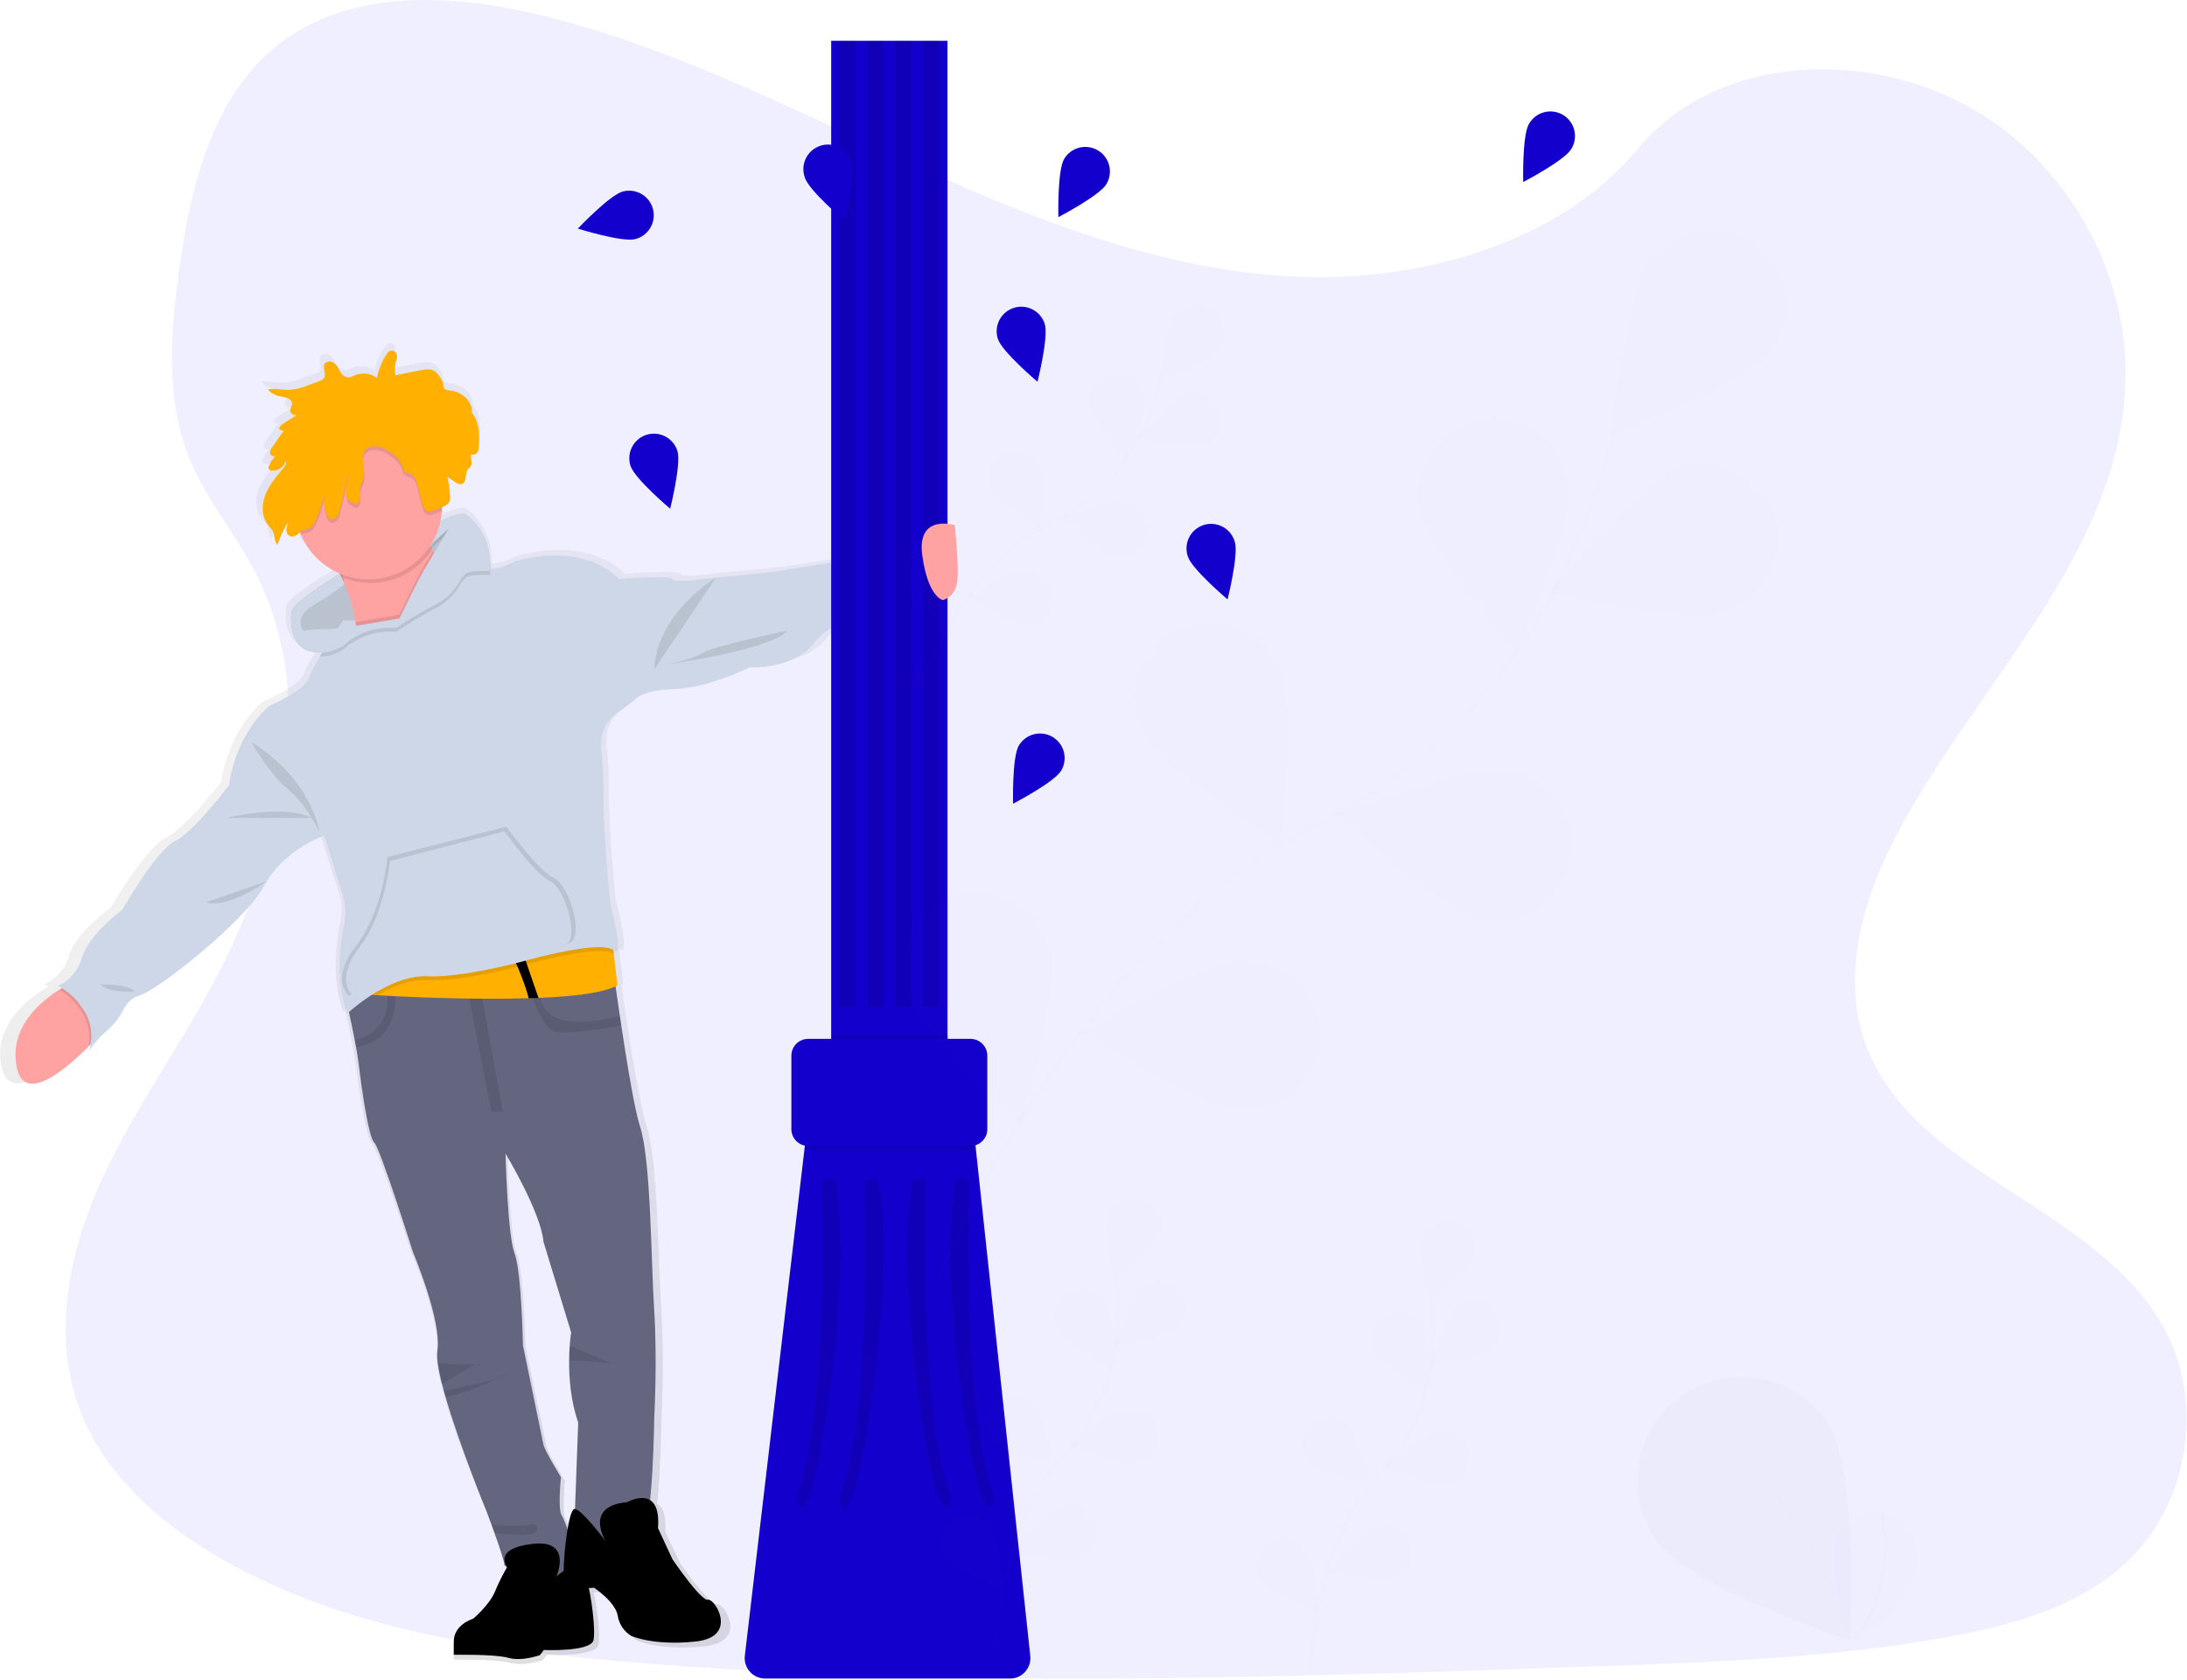 <svg width="1041" height="800" viewBox="0 0 1041 800" fill="none" xmlns="http://www.w3.org/2000/svg">
<g clip-path="url(#clip0)">
<path opacity="0.1" d="M617.83 131.77C553.11 129.11 491.47 104.4 432.61 77.36C373.75 50.32 315.41 20.36 252.27 6.03C211.64 -3.18 165.18 -4.48 132.41 21.28C100.91 46.08 90.73 88.88 85.26 128.6C81.14 158.48 78.72 189.93 90 217.9C97.83 237.32 111.74 253.65 121.36 272.25C154.83 336.98 131.17 416.79 94.91 480C77.91 509.64 58.16 537.93 45.03 569.49C31.9 601.05 25.83 637.21 37.32 669.4C48.7 701.31 75.83 725.28 105.22 742.14C164.91 776.38 235.22 786.14 303.83 791.73C455.65 804.01 608.29 798.73 760.52 793.37C816.85 791.37 873.44 789.37 928.86 779.09C959.64 773.37 991.41 764.29 1013.75 742.36C1042.12 714.53 1049.15 667.36 1030.14 632.5C998.26 573.96 910.14 559.42 887.83 496.59C875.57 462.01 888.16 423.49 905.99 391.42C944.22 322.62 1008.32 262.26 1011.69 183.62C1014.01 129.62 983.2 75.52 935.56 49.97C885.63 23.18 816.38 26.55 779.56 70.89C741.64 116.55 674.98 134.12 617.83 131.77Z" fill="#6C63FF"/>
<path d="M425.89 261.54L372.61 269.89L345.31 272.49L338.03 273.19C338.03 273.19 325.03 275.25 323.76 273.19C322.49 271.13 297.44 273.19 297.44 273.19C297.44 273.19 282.22 255.05 246.06 264.63C242.409 266.792 238.295 268.054 234.06 268.31C234.055 268.237 234.055 268.163 234.06 268.09C234.19 263.92 233.67 249.54 220.98 241.67C217.371 242.043 213.869 243.117 210.67 244.83L210.38 244.99L209.52 245.49L209.41 245.61C209.784 243.964 210.038 242.293 210.17 240.61C210.17 239.98 210.17 239.35 210.24 238.72C211.696 238.316 212.969 237.427 213.85 236.2C214.212 235.472 214.367 234.66 214.3 233.85C214.3 233.56 214.3 233.26 214.3 232.97C214.295 232.907 214.295 232.843 214.3 232.78C214.3 232.78 214.3 232.78 214.3 232.84C214.09 229.878 213.656 226.936 213 224.04L216.92 226.64C217.86 227.26 219.04 227.92 220.16 227.57C220.52 227.442 220.845 227.231 221.108 226.955C221.372 226.679 221.568 226.345 221.68 225.98C222.38 224.08 221.87 221.81 223.35 220.24C223.7 219.87 224.14 219.57 224.44 219.18C224.848 218.646 225.044 217.98 224.99 217.31C224.994 216.922 224.964 216.533 224.9 216.15V216.23C224.641 215.251 224.6 214.227 224.78 213.23C225.303 213.434 225.877 213.463 226.418 213.314C226.959 213.164 227.436 212.844 227.78 212.4C228.318 211.557 228.583 210.569 228.54 209.57C228.63 207.88 228.7 206.15 228.66 204.43C228.665 204.397 228.665 204.363 228.66 204.33V204.33C228.56 200.26 227.79 196.25 224.99 193C225.72 188.34 220.65 183.26 214.99 182.62C213.6 182.47 211.89 182.39 211.27 181.34C211.06 180.841 210.968 180.3 211 179.76C210.86 177.99 209.64 176.42 208.47 174.93C207.994 174.279 207.421 173.706 206.77 173.23C204.91 172.03 202.27 172.35 199.97 172.76C195.757 173.5 191.57 174.327 187.41 175.24C186.911 173.227 186.942 171.118 187.5 169.12C187.887 168.12 188.123 167.069 188.2 166C188.219 165.663 188.182 165.325 188.09 165V165.13C188.032 164.963 187.965 164.8 187.89 164.64C187.691 164.274 187.403 163.964 187.054 163.737C186.705 163.51 186.305 163.374 185.89 163.34C185.347 163.322 184.811 163.462 184.346 163.742C183.881 164.023 183.507 164.432 183.27 164.92C180.89 168.385 179.24 172.298 178.42 176.42C176.833 175.313 174.995 174.62 173.072 174.403C171.15 174.187 169.203 174.454 167.41 175.18C166.507 175.667 165.531 176.004 164.52 176.18C163.679 176.182 162.851 175.965 162.12 175.549C161.389 175.134 160.778 174.534 160.35 173.81C159.2 172.1 158.69 170.06 156.47 168.93C155.975 168.676 155.426 168.544 154.87 168.544C154.314 168.544 153.765 168.676 153.27 168.93C153.011 169.066 152.781 169.253 152.596 169.48C152.41 169.707 152.272 169.969 152.19 170.25C152.195 170.2 152.195 170.15 152.19 170.1C152.175 170.246 152.175 170.394 152.19 170.54C152.19 170.6 152.19 170.66 152.19 170.72C152.19 170.78 152.19 170.87 152.19 170.94C152.11 172.87 153.46 175.37 151.93 176.89C151.316 177.403 150.6 177.781 149.83 178L144.39 179.95C141.485 181.156 138.413 181.912 135.28 182.19C132.43 182.29 129.55 181.66 126.74 181.73C126.608 181.663 126.481 181.586 126.36 181.5C125.733 181.533 125.108 181.607 124.49 181.72C124.551 181.798 124.618 181.872 124.69 181.94H124.49C125.922 183.532 127.812 184.643 129.9 185.12C131.19 185.44 132.55 185.54 133.8 185.94C135.05 186.34 136.24 187.14 136.46 188.24C136.483 189.161 136.262 190.072 135.82 190.88L135.77 190.8C135.639 191.155 135.575 191.532 135.58 191.91C135.556 192.089 135.556 192.271 135.58 192.45C135.799 193.079 136.239 193.608 136.819 193.937C137.398 194.266 138.077 194.374 138.73 194.24L132.3 198.29C131.821 198.577 131.372 198.912 130.96 199.29L130.78 199.24C130.597 199.419 130.453 199.634 130.357 199.872C130.26 200.109 130.214 200.364 130.22 200.62C130.199 200.816 130.223 201.014 130.29 201.2L132.36 201.79L126.71 209.61C126.366 210.064 126.064 210.55 125.81 211.06L125.75 210.96C125.622 211.278 125.554 211.617 125.55 211.96C125.53 212.129 125.53 212.301 125.55 212.47C125.598 212.751 125.706 213.019 125.866 213.255C126.026 213.491 126.235 213.69 126.479 213.839C126.722 213.987 126.994 214.082 127.277 214.117C127.561 214.152 127.848 214.125 128.12 214.04C126.882 215.282 125.885 216.744 125.18 218.35L125.09 218.29L125 218.5C124.859 218.814 124.787 219.156 124.79 219.5C124.748 219.763 124.801 220.033 124.94 220.26C125.194 220.527 125.508 220.729 125.856 220.849C126.204 220.969 126.576 221.003 126.94 220.95C129.94 220.95 132.73 218.9 133.2 216.45C134.12 217.45 133.13 218.64 132.26 219.67C128.72 223.81 125.12 228.02 123.26 232.85C122.606 234.507 122.208 236.254 122.08 238.03C122.08 238.03 122.08 237.95 122.08 237.91C122.08 238.04 122.08 238.17 122.08 238.3C121.829 241.616 122.876 244.901 125 247.46C125.786 248.257 126.49 249.131 127.1 250.07C128.22 252.15 127.58 254.82 129.32 256.58C130.724 252.838 132.423 249.213 134.4 245.74C134.369 246.68 134.228 247.613 133.98 248.52V248.44C133.98 248.68 133.9 248.91 133.88 249.14C133.87 249.31 133.87 249.48 133.88 249.65C133.834 250.253 133.98 250.855 134.298 251.369C134.616 251.883 135.09 252.283 135.65 252.51C137.42 253.14 139.25 251.86 140.45 250.58C140.62 251.02 140.79 251.45 140.98 251.88C144.702 260.16 151.429 266.718 159.8 270.23L159.96 270.56C153.21 274.56 137.52 284.29 136.5 288.02C135.19 292.78 135.66 305.3 145.06 307.84C147.094 308.395 149.205 308.617 151.31 308.5C150.91 309.13 150.52 309.77 150.14 310.39C147.54 314.61 145.36 318.52 144.7 320.62C142.8 326.75 125.04 334.17 125.04 334.17C125.04 334.17 108.86 347.17 105.38 372.17C105.38 372.17 88.25 394.43 78.74 399.07C69.23 403.71 52.74 432.15 52.74 432.15C52.74 432.15 36.41 443.61 32.94 454.78C29.47 465.95 20.94 468.7 20.94 468.7C20.94 468.7 21.72 469.08 22.94 469.84C22.55 470.05 22.14 470.29 21.68 470.57C13.92 475.19 -3.21 487.84 0.58 507.57C4.26 526.57 25.74 508.08 36.18 497.74L37.12 496.8C36.96 497.865 36.74 498.92 36.46 499.96C38.718 496.436 41.52 493.29 44.76 490.64C48.247 487.823 51.111 484.312 53.17 480.33C54.75 477.33 57.28 474.33 61.17 473.33C69.73 471.17 113.17 437.78 122.7 420.46C132.23 403.14 152.19 396.46 152.19 396.46L161.35 425.11C162.747 429.491 162.992 434.157 162.06 438.66C160.06 448.42 157.55 467.28 163.61 481.95C163.61 481.95 163.89 481.69 164.4 481.26C165.23 484.98 166.29 489.87 167.25 494.68C167.48 495.86 167.7 497.04 167.91 498.2C168.52 501.47 169.03 504.54 169.32 506.99C170.59 517.51 174.08 541.63 176.93 544.1C179.78 546.57 195.93 596.66 195.93 596.66C195.93 596.66 210.2 629.44 207.99 643.97C207.789 645.75 207.819 647.548 208.08 649.32C208.572 652.934 209.3 656.511 210.26 660.03C210.54 661.09 210.82 662.17 211.14 663.27C211.4 664.22 211.68 665.19 211.96 666.16C218.87 689.61 232.09 720.96 232.09 720.96C232.09 720.96 233.19 723.81 234.62 727.62C235.09 728.9 235.62 730.29 236.13 731.72C238.48 738.12 240.96 745.3 240.96 746.93C240.96 747.3 241.46 747.71 242.33 748.13C240.065 751.895 238.061 755.811 236.33 759.85C233.55 766.41 225.55 772.91 225.55 772.91C225.55 772.91 216.03 775.61 216.03 783.91V790.25C216.03 790.25 236.25 789.86 242.91 791.72C249.57 793.58 258.45 790.4 258.45 790.4L260.35 787.94C260.35 787.94 283.42 788.94 284.85 783.21C285.27 781.53 285.25 777.95 284.91 773.68C284.474 768.473 283.706 763.299 282.61 758.19C284.13 758.13 285.17 758.03 285.17 758.03C285.17 758.03 295.72 764.83 296.82 771.56C297.157 773.538 297.92 775.419 299.057 777.074C300.193 778.728 301.675 780.115 303.4 781.14C303.4 781.14 314.35 786.14 335.35 783.85C346.35 782.68 348.42 777.08 347.41 772.1C346.49 767.54 342.97 763.5 341.3 763.83C337.82 764.53 323.78 744.35 323.78 744.35L316.65 729.35C317.29 721.35 315.41 717.56 312.77 715.95C314.58 699.08 314.82 676.47 314.82 676.47C314.82 676.47 316.41 649.26 314.82 624.83C313.23 600.4 313.23 552.48 307.82 536.4C305.32 528.92 301.7 507.97 298.56 487.71C298.32 486.19 298.08 484.71 297.86 483.18C297.1 478.25 296.39 473.43 295.73 468.91C296.04 468.76 296.36 468.61 296.64 468.45L294.94 453.61L294.7 451.56C294.76 451.62 294.84 451.66 294.9 451.71C300.61 456.96 293 427.9 293 427.9C293 427.9 289.57 394.48 289.8 375.26C289.822 368.422 289.458 361.587 288.71 354.79C288.13 349.07 289.48 341.64 298.12 336.41C300.39 334.977 302.519 333.333 304.48 331.5C306.89 329.31 312.15 326.5 323.48 326.17C342.48 325.56 361.48 315.66 361.48 315.66C361.48 315.66 383.37 316.9 393.48 303.91C403.59 290.92 429 287.84 429 287.84L425.89 261.54ZM34.09 480.93L31.28 476.99C32.324 478.224 33.264 479.541 34.09 480.93V480.93ZM273.26 641.78C273.1 643.78 272.98 646.13 272.96 648.78C272.88 657.06 273.7 668.1 277.43 678.65L275.84 720.2H275.71C274.37 720.06 273.12 724.3 272.15 729.89C271.357 727.583 270.373 725.345 269.21 723.2C267.31 720.42 268.9 704.97 268.9 704.97C268.9 704.97 260.96 692.29 260.34 689.5C259.72 686.71 250.18 641.57 250.18 641.57C250.18 641.57 249.55 606.33 246.06 597.37C242.57 588.41 241.62 549.44 241.62 549.44C241.62 549.44 259.06 577.57 260.34 591.8L273.97 635.4C273.97 635.4 273.55 637.78 273.26 641.78Z" fill="url(#paint0_linear)"/>
<path d="M311.41 675.18C311.41 675.18 310.89 724.65 305.68 731.38C300.47 738.11 273.22 731.69 273.22 731.69L275.22 677.32C271.61 666.88 270.81 655.94 270.9 647.74C270.9 645.12 271.03 642.74 271.18 640.81C271.47 636.81 271.87 634.45 271.87 634.45L258.7 591.27C257.47 577.17 240.63 549.27 240.63 549.27C240.63 549.27 241.55 587.86 244.92 596.74C248.29 605.62 248.92 640.53 248.92 640.53C248.92 640.53 258.11 685.25 258.72 688.01C259.33 690.77 266.99 703.32 266.99 703.32C266.99 703.32 265.46 718.63 267.3 721.39C269.14 724.15 276.79 745.59 274.95 749.57C273.11 753.55 240.04 748.03 240.04 744.97C240.04 743.36 237.64 736.24 235.37 729.9L233.91 725.84C232.53 722.07 231.46 719.25 231.46 719.25C231.46 719.25 218.7 688.19 212.03 664.96C211.75 663.96 211.49 663.04 211.23 662.11C210.93 661.01 210.65 659.94 210.39 658.89C209.465 655.404 208.76 651.864 208.28 648.29C208.029 646.534 207.999 644.753 208.19 642.99C210.33 628.59 196.55 596.13 196.55 596.13C196.55 596.13 180.93 546.51 178.17 544.06C175.41 541.61 172.04 517.73 170.82 507.31C170.54 504.87 170.05 501.83 169.46 498.6C169.26 497.45 169.04 496.28 168.82 495.1C166.95 485.45 164.65 475.46 164.65 475.46L199 452.79L289.35 442.99C289.35 442.99 291.87 462.35 295.04 483.69C295.26 485.17 295.49 486.69 295.72 488.18C298.72 508.24 302.25 529 304.66 536.4C309.86 552.33 309.86 599.8 311.4 623.99C312.94 648.18 311.41 675.18 311.41 675.18Z" fill="#63667E"/>
<path opacity="0.1" d="M222.54 471.28L233.91 529.33H239.31L228.51 469.26L222.54 471.28Z" fill="black"/>
<path opacity="0.1" d="M169.5 498.61C169.3 497.46 169.08 496.29 168.86 495.11C174.15 494.03 186.12 489.62 184.26 471.94H187.93C187.93 471.94 191.41 495.23 169.5 498.61Z" fill="black"/>
<path opacity="0.1" d="M295.76 488.22C288.9 489.48 267.46 493.17 262.97 490.73C257.62 487.82 252.33 472.05 252.33 472.05L257.23 471.28C257.23 471.28 252.91 494.41 295.08 483.73C295.3 485.21 295.53 486.71 295.76 488.22Z" fill="black"/>
<path d="M293.91 469.14C287.73 472.73 273.22 474.46 256.33 475.14C254.79 475.2 253.24 475.26 251.66 475.3C224.28 476.16 192.31 474.61 179.57 473.88C175.98 473.68 173.92 473.54 173.92 473.54L185.1 465.81L203.48 459.07L242.14 451.49L291.68 450.11L292.18 454.36L293.91 469.14Z" fill="#FFB000"/>
<path d="M256.33 475.18C254.79 475.24 253.24 475.3 251.66 475.34C249.72 467.12 243.6 453.98 243.6 453.98L248.8 453.29L256.33 475.18Z" fill="black"/>
<path d="M47.74 492.23C47.74 492.23 45.58 494.73 42.26 498.11C32.18 508.36 11.43 526.67 7.89 507.85C4.22 488.34 20.77 475.85 28.26 471.23C30.38 469.92 31.77 469.23 31.77 469.23L47.74 492.23Z" fill="#FFA2A2"/>
<path d="M233.34 271.83C233.34 271.83 221.63 264.48 219.45 265.17C217.27 265.86 219.45 275.72 219.45 275.72C216.626 281.108 212.16 285.458 206.7 288.14C200.441 291.413 194.38 295.052 188.55 299.04C184.037 298.6 179.481 299.108 175.176 300.532C170.871 301.956 166.911 304.265 163.55 307.31C161.201 308.89 158.542 309.953 155.751 310.428C152.96 310.904 150.1 310.782 147.36 310.07C138.28 307.55 137.83 295.15 139.09 290.44C140.09 286.74 155.23 277.14 161.75 273.14C163.55 272.04 164.69 271.37 164.69 271.37C164.69 271.37 194.11 270.37 200.75 257.82C202.793 253.941 205.839 250.681 209.57 248.38V248.38L209.74 248.29L210.58 247.79L210.85 247.64C213.941 245.937 217.341 244.869 220.85 244.5C235.22 253.68 233.34 271.83 233.34 271.83Z" fill="#CED7E7"/>
<path opacity="0.1" d="M233.34 271.83C233.34 271.83 221.63 264.48 219.45 265.17C217.27 265.86 219.45 275.72 219.45 275.72C216.626 281.108 212.16 285.458 206.7 288.14C200.441 291.413 194.38 295.052 188.55 299.04C184.037 298.6 179.481 299.108 175.176 300.532C170.871 301.956 166.911 304.265 163.55 307.31C161.201 308.89 158.542 309.953 155.751 310.428C152.96 310.904 150.1 310.782 147.36 310.07C138.28 307.55 137.83 295.15 139.09 290.44C140.09 286.74 155.23 277.14 161.75 273.14C163.55 272.04 164.69 271.37 164.69 271.37C164.69 271.37 194.11 270.37 200.75 257.82C202.793 253.941 205.839 250.681 209.57 248.38V248.38L209.74 248.29L210.58 247.79L210.85 247.64C213.941 245.937 217.341 244.869 220.85 244.5C235.22 253.68 233.34 271.83 233.34 271.83Z" fill="black"/>
<path opacity="0.1" d="M292.18 454.4C286.67 449.19 252.37 458.68 252.37 458.68C252.37 458.68 228.75 465.46 210.73 466.56C208.277 466.723 205.817 466.753 203.36 466.65C195.79 466.26 187.9 469.32 181.28 472.99L179.61 473.99C176.02 473.79 173.96 473.65 173.96 473.65L185.14 465.92L203.52 459.18L242.18 451.6L291.72 450.22L292.18 454.4Z" fill="black"/>
<path opacity="0.1" d="M42.26 498.11C44.55 482.85 32.71 473.98 28.26 471.23C30.38 469.92 31.77 469.23 31.77 469.23L47.77 492.23C47.77 492.23 45.58 494.73 42.26 498.11Z" fill="black"/>
<path d="M421.7 290.21C421.7 290.21 397.19 293.21 387.4 306.13C377.61 319.05 356.46 317.77 356.46 317.77C356.46 317.77 338.08 327.57 319.71 328.18C308.8 328.54 303.71 331.28 301.39 333.45C299.503 335.265 297.447 336.896 295.25 338.32C286.91 343.5 285.6 350.85 286.17 356.52C286.885 363.256 287.235 370.026 287.22 376.8C287 395.8 290.31 428.94 290.31 428.94C290.31 428.94 297.66 457.73 292.14 452.53C286.62 447.33 252.33 456.81 252.33 456.81C252.33 456.81 228.71 463.59 210.69 464.7C208.237 464.86 205.776 464.887 203.32 464.78C195.75 464.39 187.86 467.45 181.24 471.13C175.544 474.343 170.215 478.169 165.35 482.54C159.49 468.01 161.93 449.32 163.85 439.66C164.747 435.2 164.513 430.586 163.17 426.24L154.32 397.86C154.32 397.86 135.03 404.44 125.84 421.59C116.65 438.74 74.69 471.82 66.41 473.97C62.62 474.97 60.18 477.92 58.65 480.86C56.683 484.791 53.921 488.271 50.54 491.08C47.406 493.718 44.706 496.833 42.54 500.31C48.06 479.48 27.54 469.37 27.54 469.37C27.54 469.37 35.8 466.61 39.17 455.61C42.54 444.61 58.17 433.26 58.17 433.26C58.17 433.26 74.1 405.08 83.29 400.48C92.48 395.88 109.02 373.84 109.02 373.84C112.38 349.03 128.02 336.17 128.02 336.17C128.02 336.17 145.18 328.82 147.02 322.75C147.66 320.67 149.76 316.8 152.27 312.62C154.61 308.68 157.27 304.49 159.42 301.22C161.57 297.95 163.26 295.43 163.26 295.43L190.76 295.17L195.76 295.12L210.41 267.54C210.41 267.54 215.62 262.34 224.65 268.46C227.246 270.194 230.333 271.042 233.45 270.88C237.543 270.615 241.512 269.367 245.02 267.24C279.94 257.74 294.64 275.72 294.64 275.72C294.64 275.72 318.83 273.67 320.05 275.72C321.27 277.77 333.83 275.72 333.83 275.72L367.22 272.44L418.68 264.18L421.7 290.21Z" fill="#CED7E7"/>
<path d="M220.78 281.02L205.16 306.74C205.16 306.74 162.59 337.68 168.72 313.48C169.713 309.41 170.068 305.209 169.77 301.03C169.68 299.4 169.49 297.77 169.25 296.16C168.14 289.487 166.177 282.983 163.41 276.81C163.1 276.07 162.78 275.36 162.41 274.66C161.93 273.66 161.46 272.66 160.99 271.72C159.019 267.728 156.777 263.876 154.28 260.19C154.28 260.19 200.53 222.52 202.06 246.1C202.395 251.427 203.612 256.661 205.66 261.59L206.02 262.42C208.594 268.233 212.295 273.477 216.91 277.85C218.117 279.004 219.411 280.064 220.78 281.02V281.02Z" fill="#FFA2A2"/>
<path d="M158.92 304.91L166.12 326.34L195.41 331.09L212.21 312.61C212.21 312.61 221.86 298.83 222.47 298.52C223.08 298.21 224.61 285.05 224.61 285.05L226.41 277.61L215.08 273.8L199.15 291.1L192.64 295.1L185.41 296.86L161.41 303.86L158.92 304.91Z" fill="#CED7E7"/>
<path opacity="0.1" d="M233.34 273.67C233.34 273.67 225.34 273.59 223.21 274.28C221.08 274.97 219.45 277.55 219.45 277.55C216.628 282.942 212.162 287.296 206.7 289.98C200.44 293.253 194.38 296.892 188.55 300.88C184.036 300.437 179.48 300.944 175.175 302.369C170.869 303.793 166.909 306.103 163.55 309.15C160.199 311.399 156.256 312.603 152.22 312.61C154.56 308.67 157.22 304.48 159.37 301.21C169.25 300.13 190.16 296.3 190.16 296.3L190.71 295.16C192.65 291.16 199.22 277.65 201.64 273.57C204.46 268.81 213.3 253.94 213.58 253.47L204.9 261.41L209.54 250.23L209.71 250.14L210.55 249.64L210.82 249.49C213.91 247.787 217.311 246.719 220.82 246.35C231.77 253.35 233.33 265.45 233.45 270.9C233.466 271.825 233.429 272.749 233.34 273.67Z" fill="black"/>
<path opacity="0.1" d="M161.72 271.31L163.99 276.31C163.99 276.31 163.8 276.47 163.4 276.77C163.09 276.03 162.77 275.32 162.4 274.62C161.92 273.62 161.45 272.62 160.98 271.68C161.22 271.54 161.44 271.39 161.66 271.27L161.72 271.31Z" fill="black"/>
<path opacity="0.1" d="M216.95 277.85C214.195 281.385 210.695 284.27 206.7 286.3C200.439 289.574 194.378 293.217 188.55 297.21C182.048 296.567 175.504 297.898 169.77 301.03C169.68 299.4 169.49 297.77 169.25 296.16C179.09 294.64 190.16 292.61 190.16 292.61C190.16 292.61 198.78 274.7 201.64 269.88C202.64 268.26 204.28 265.43 206.06 262.42C208.634 268.233 212.335 273.477 216.95 277.85Z" fill="black"/>
<path d="M233.34 271.83C233.34 271.83 225.34 271.75 223.2 272.44C221.06 273.13 219.45 275.72 219.45 275.72C216.626 281.108 212.16 285.458 206.7 288.14C200.441 291.413 194.38 295.052 188.55 299.04C184.037 298.6 179.481 299.108 175.176 300.532C170.871 301.956 166.911 304.265 163.55 307.31C161.201 308.89 158.542 309.953 155.751 310.428C152.96 310.904 150.1 310.782 147.36 310.07C138.28 307.55 137.83 295.15 139.09 290.44C140.09 286.74 155.23 277.14 161.75 273.14L164.02 278.19C159.291 281.815 154.338 285.138 149.19 288.14C139.42 293.99 144.36 300.31 144.36 300.31C147.875 299.701 151.445 299.466 155.01 299.61C160.07 299.95 190.16 294.44 190.16 294.44C190.16 294.44 198.78 276.52 201.64 271.71C204.5 266.9 213.3 252.08 213.58 251.61L204.9 259.61L209.54 248.43L209.71 248.34L210.55 247.84L210.82 247.69C213.911 245.987 217.311 244.919 220.82 244.55C235.22 253.68 233.34 271.83 233.34 271.83Z" fill="#CED7E7"/>
<path opacity="0.1" d="M205.7 261.61C201.201 268.562 194.379 273.691 186.45 276.081C178.522 278.471 170.002 277.968 162.41 274.66C160.1 269.623 157.38 264.783 154.28 260.19C154.28 260.19 200.53 222.52 202.06 246.1C202.406 251.436 203.636 256.677 205.7 261.61Z" fill="black"/>
<path d="M210.41 240.8C210.41 241.673 210.38 242.533 210.32 243.38C209.662 252.527 205.441 261.051 198.564 267.118C191.686 273.184 182.703 276.31 173.545 275.821C164.387 275.332 155.787 271.269 149.595 264.504C143.402 257.74 140.112 248.816 140.431 239.65C140.751 230.485 144.655 221.812 151.304 215.495C157.953 209.179 166.815 205.725 175.985 205.875C185.154 206.026 193.899 209.77 200.336 216.301C206.774 222.832 210.391 231.629 210.41 240.8V240.8Z" fill="#FFA2A2"/>
<path opacity="0.1" d="M119.72 353.3C119.72 353.3 127.41 367.69 136.87 375.61C146.33 383.53 151.87 395.83 151.87 395.83C151.87 395.83 149.12 371.98 119.72 353.3Z" fill="black"/>
<path opacity="0.1" d="M107.77 389.44C107.77 389.44 134.77 382.7 148.36 389.44H107.77Z" fill="black"/>
<path opacity="0.1" d="M97.97 429.61L127.02 419.61C127.02 419.61 108.41 432.93 97.97 429.61Z" fill="black"/>
<path opacity="0.1" d="M47.74 468.76C47.74 468.76 60.3 468.15 64.28 472.13C64.28 472.13 52.03 473.05 47.74 468.76Z" fill="black"/>
<path opacity="0.1" d="M340.82 275.02C340.82 275.02 312.66 291.74 311.41 318.69L340.82 275.02Z" fill="black"/>
<path opacity="0.1" d="M374.84 300.31C374.84 300.31 339.92 307.36 334.1 311.03C328.28 314.7 315.73 316.54 315.73 316.54C315.73 316.54 366.26 309.81 374.84 300.31Z" fill="black"/>
<path opacity="0.1" d="M272.41 448.12C269.87 450.76 238.52 458.2 210.5 464.42C207.957 464.588 205.406 464.618 202.86 464.51C195.01 464.11 186.86 467.26 179.96 471.04C171.5 472.84 166.03 473.97 166.03 473.97C166.03 473.97 156.82 466.71 169.52 450.32C182.22 433.93 184.45 408.07 184.45 408.07L240.99 393.61C240.99 393.61 256.24 414.61 263.54 417.98C270.84 421.35 277.11 443.26 272.41 448.12Z" fill="black"/>
<path d="M270.41 448.85C267.95 451.43 237.72 458.65 210.7 464.7C208.247 464.86 205.786 464.887 203.33 464.78C195.76 464.39 187.87 467.45 181.25 471.13C173.09 472.87 167.81 473.97 167.81 473.97C167.81 473.97 158.93 466.92 171.18 450.97C183.43 435.02 185.57 409.92 185.57 409.92L240.09 395.84C240.09 395.84 254.79 416.24 261.83 419.52C268.87 422.8 274.91 444.14 270.41 448.85Z" fill="#CED7E7"/>
<path opacity="0.1" d="M226.15 649.61L210.41 658.93C209.485 655.444 208.78 651.904 208.3 648.33C210.59 650.24 226.15 649.61 226.15 649.61Z" fill="black"/>
<path opacity="0.1" d="M211.27 662.15C216.83 661.09 230.03 658.45 237.27 655.97C230.71 659.17 218.84 664.52 212.1 664.97C211.79 664.04 211.53 663.08 211.27 662.15Z" fill="black"/>
<path opacity="0.1" d="M241.91 653.61C241.33 654.32 239.63 655.12 237.28 655.93C240.09 654.61 241.91 653.61 241.91 653.61Z" fill="black"/>
<path opacity="0.1" d="M251.41 730.61C246.95 730.98 239.7 730.38 235.41 729.94L233.95 725.88C238.54 726.37 247.65 727.14 251.41 726.02C256.54 724.5 258.08 730.08 251.41 730.61Z" fill="black"/>
<path opacity="0.1" d="M291.26 649.22C290.52 649.12 278.62 647.78 270.96 647.74C270.96 645.12 271.09 642.74 271.24 640.81C276.52 643.04 290.47 648.95 291.26 649.22Z" fill="black"/>
<path d="M282.5 780.92C281.12 786.61 258.84 785.61 258.84 785.61L257 788.05C257 788.05 248.43 791.19 242 789.35C235.57 787.51 216 787.9 216 787.9V781.61C216 773.42 225.19 770.74 225.19 770.74C225.19 770.74 232.92 764.31 235.6 757.8C237.271 753.77 239.212 749.858 241.41 746.09C241.41 746.09 234.22 737.36 253.51 735.09C272.51 732.89 265.06 750.14 264.85 750.62C265.16 750.34 272.29 743.93 276.25 745.95C279.11 747.42 281.7 761.34 282.51 771.42C282.88 775.7 282.9 779.25 282.5 780.92Z" fill="black"/>
<path opacity="0.1" d="M282.5 780.92C281.12 786.61 258.84 785.61 258.84 785.61L257 788.05C257 788.05 248.43 791.19 242 789.35C235.57 787.51 216 787.9 216 787.9V781.9C227.78 782.48 251.36 783.26 256.66 780.53C256.66 780.53 263.01 778.92 264.47 777.85C265.7 776.94 278.64 772.71 282.47 771.46C282.88 775.7 282.9 779.25 282.5 780.92Z" fill="black"/>
<path d="M331.27 781.55C310.98 783.77 300.41 778.86 300.41 778.86C298.73 777.83 297.292 776.448 296.196 774.81C295.1 773.172 294.371 771.316 294.06 769.37C292.99 762.71 282.8 755.98 282.8 755.98C282.8 755.98 270.25 757.2 268.71 753.52C268.34 751.959 268.199 750.352 268.29 748.75C268.29 738.88 270.76 718.15 273.61 718.45C276.97 718.82 287.36 732.58 288.4 733.96C287.49 732.48 278.45 717.07 298.5 715.24C298.5 715.24 314.88 705.98 313.2 727.57L320.09 742.42C320.09 742.42 333.65 762.42 337.01 761.72C338.62 761.39 342.01 765.39 342.91 769.91C343.88 774.84 341.87 780.39 331.27 781.55Z" fill="black"/>
<path opacity="0.1" d="M210.41 240.8C210.41 241.673 210.38 242.533 210.32 243.38L209.47 243.7L206.18 244.9C205.626 245.138 205.033 245.273 204.43 245.3C203.96 245.28 203.5 245.154 203.086 244.931C202.672 244.707 202.314 244.392 202.04 244.01C201.567 243.287 201.228 242.484 201.04 241.64L198.55 232.07C198.05 230.17 197.28 227.98 195.15 227.27C194.528 227.134 193.916 226.953 193.32 226.73C191.99 226.1 191.71 224.62 191.26 223.38C190.26 220.49 187.59 218.18 184.7 216.38C182.746 215.012 180.425 214.266 178.04 214.24C176.763 214.26 175.528 214.703 174.53 215.5C172.44 217.27 172.73 219.66 172.98 222.18C173.23 224.7 173.9 227.39 173.16 229.91C172.66 231.55 171.59 233.08 171.4 234.78C171.24 236.15 171.69 237.54 171.61 238.91C171.594 239.65 171.329 240.363 170.857 240.933C170.385 241.503 169.734 241.897 169.01 242.05C168.88 241.22 167.67 240.95 166.86 240.5C165.03 239.5 164.93 237.32 165.01 235.5C165.15 232.78 165.28 230.05 165.41 227.33C164.602 233.414 163.349 239.43 161.66 245.33C161.452 246.356 160.976 247.308 160.28 248.09C159.87 248.498 159.347 248.775 158.778 248.883C158.21 248.992 157.622 248.928 157.09 248.7C156.471 248.31 156.013 247.71 155.8 247.01C154.522 243.842 154.082 240.398 154.52 237.01C153.41 241.44 152.3 245.92 150.16 250.08C149.31 251.73 148.02 253.52 145.93 253.85C145.292 253.87 144.66 253.974 144.05 254.16C143.806 254.276 143.586 254.435 143.4 254.63C141.362 249.872 140.408 244.721 140.606 239.55C140.804 234.378 142.149 229.315 144.545 224.727C146.94 220.139 150.326 216.141 154.456 213.023C158.587 209.904 163.359 207.744 168.428 206.697C173.497 205.65 178.735 205.743 183.763 206.969C188.791 208.195 193.483 210.525 197.501 213.788C201.518 217.051 204.759 221.167 206.99 225.837C209.221 230.507 210.386 235.614 210.4 240.79L210.41 240.8Z" fill="black"/>
<path d="M174.53 213.71C175.526 212.907 176.761 212.46 178.04 212.44C180.424 212.469 182.745 213.215 184.7 214.58C187.59 216.34 190.22 218.64 191.26 221.58C191.71 222.82 191.98 224.31 193.26 224.94C193.859 225.153 194.47 225.33 195.09 225.47C197.23 226.18 198 228.37 198.49 230.27L201 239.84C201.163 240.683 201.485 241.488 201.95 242.21C202.223 242.594 202.581 242.911 202.995 243.136C203.409 243.362 203.869 243.489 204.34 243.51C204.947 243.483 205.544 243.344 206.1 243.1L209.39 241.9C211.12 241.27 213 240.52 213.79 239.06C214.204 238.118 214.343 237.078 214.19 236.06C213.998 233.005 213.57 229.969 212.91 226.98L216.69 229.55C217.6 230.16 218.74 230.81 219.82 230.47C220.171 230.339 220.487 230.128 220.742 229.854C220.997 229.579 221.185 229.25 221.29 228.89C221.97 227.01 221.48 224.76 222.9 223.21C223.24 222.85 223.66 222.54 223.96 222.16C225.25 220.5 223.72 218.25 224.25 216.31C224.76 216.511 225.323 216.539 225.85 216.389C226.378 216.239 226.842 215.92 227.17 215.48C227.69 214.641 227.944 213.666 227.9 212.68C228.2 207.03 228.34 200.91 224.47 196.31C225.18 191.69 220.28 186.66 214.86 186.03C213.51 185.87 211.86 185.79 211.27 184.76C211.061 184.264 210.968 183.727 211 183.19C210.86 181.44 209.69 179.88 208.56 178.41C208.108 177.762 207.555 177.191 206.92 176.72C205.13 175.54 202.58 175.86 200.36 176.26C196.287 176.987 192.24 177.803 188.22 178.71C187.748 176.734 187.779 174.671 188.31 172.71C188.72 171.23 189.42 169.71 188.66 168.23C188.467 167.86 188.181 167.547 187.83 167.321C187.48 167.095 187.077 166.964 186.66 166.94C186.131 166.926 185.61 167.067 185.16 167.346C184.71 167.625 184.352 168.03 184.13 168.51C181.827 171.954 180.236 175.823 179.45 179.89C177.939 178.821 176.183 178.151 174.344 177.941C172.505 177.731 170.643 177.989 168.93 178.69C168.066 179.176 167.126 179.514 166.15 179.69C165.337 179.679 164.54 179.456 163.839 179.044C163.138 178.632 162.556 178.045 162.15 177.34C161.05 175.64 160.55 173.62 158.41 172.51C157.934 172.259 157.403 172.127 156.865 172.127C156.327 172.127 155.796 172.259 155.32 172.51C152.49 174.16 156.02 178.25 153.92 180.4C153.337 180.902 152.656 181.276 151.92 181.5L146.67 183.43C143.871 184.626 140.901 185.371 137.87 185.64C134.39 185.78 130.87 184.71 127.45 185.43C128.825 186.996 130.653 188.097 132.68 188.58C133.92 188.89 135.23 188.99 136.44 189.39C137.027 189.521 137.571 189.798 138.02 190.197C138.47 190.596 138.81 191.103 139.01 191.67C139.28 193.08 137.92 194.44 138.19 195.85C138.395 196.455 138.811 196.967 139.362 197.292C139.912 197.616 140.561 197.733 141.19 197.62L134.98 201.62C133.86 202.34 132.61 203.39 133.03 204.53L135.03 205.11L129.64 212.84C128.94 213.624 128.54 214.63 128.51 215.68C128.562 215.949 128.67 216.205 128.825 216.431C128.98 216.657 129.181 216.849 129.413 216.994C129.646 217.139 129.906 217.235 130.177 217.276C130.448 217.317 130.725 217.301 130.99 217.23C129.698 218.575 128.68 220.158 127.99 221.89C127.865 222.117 127.795 222.37 127.786 222.629C127.777 222.888 127.83 223.145 127.94 223.38C128.177 223.637 128.473 223.834 128.801 223.954C129.13 224.074 129.483 224.114 129.83 224.07C132.73 224.07 135.42 222.07 135.83 219.6C136.72 220.6 135.77 221.78 134.92 222.79C131.51 226.89 128.03 231.07 126.22 235.85C124.41 240.63 124.49 246.21 127.88 250.32C128.63 251.115 129.3 251.983 129.88 252.91C130.96 254.97 130.34 257.61 132.02 259.36C133.371 255.658 135.009 252.067 136.92 248.62C136.812 249.832 136.635 251.038 136.39 252.23C136.309 252.861 136.432 253.502 136.739 254.059C137.046 254.616 137.523 255.061 138.1 255.33C139.86 255.97 141.69 254.6 142.84 253.33C143.126 252.952 143.491 252.642 143.91 252.42C144.518 252.238 145.146 252.134 145.78 252.11C147.87 251.78 149.15 250 150.01 248.34C152.15 244.19 153.27 239.71 154.37 235.26C153.928 238.649 154.373 242.094 155.66 245.26C155.867 245.96 156.322 246.561 156.94 246.95C157.473 247.174 158.061 247.235 158.629 247.125C159.197 247.014 159.72 246.738 160.13 246.33C160.828 245.55 161.304 244.597 161.51 243.57C163.195 237.669 164.448 231.653 165.26 225.57L164.86 233.74C164.77 235.58 164.86 237.74 166.7 238.74C167.53 239.19 168.7 239.46 168.86 240.28C169.585 240.134 170.237 239.743 170.709 239.173C171.18 238.604 171.442 237.889 171.45 237.15C171.54 235.77 171.09 234.39 171.25 233.01C171.44 231.32 172.52 229.79 173.01 228.14C173.75 225.63 173.1 223 172.83 220.42C172.56 217.84 172.41 215.47 174.53 213.71Z" fill="#FFB000"/>
<path opacity="0.1" d="M331.27 781.55C310.98 783.77 300.41 778.86 300.41 778.86C298.73 777.83 297.292 776.448 296.196 774.81C295.1 773.172 294.371 771.316 294.06 769.37C292.99 762.71 282.8 755.98 282.8 755.98C282.8 755.98 270.25 757.2 268.71 753.52C268.34 751.959 268.199 750.352 268.29 748.75C272.93 749.86 283.62 752.41 286.93 753.36C291.23 754.58 303.79 774.95 303.79 774.95C315.88 781.31 335.89 773.15 342.91 769.95C343.88 774.84 341.87 780.39 331.27 781.55Z" fill="black"/>
<path opacity="0.1" d="M241.41 746.09C241.41 746.09 235.23 755.57 264.85 750.67Z" fill="black"/>
<path opacity="0.1" d="M288.41 733.96C288.41 733.96 319.65 740.75 313.21 727.57Z" fill="black"/>
<g opacity="0.1">
<path opacity="0.1" d="M138.41 194.15C138.239 194.592 138.183 195.071 138.25 195.54C138.381 196.08 138.718 196.547 139.19 196.84L141.3 195.48C140.74 195.579 140.163 195.505 139.647 195.267C139.13 195.03 138.699 194.64 138.41 194.15V194.15Z" fill="black"/>
<path opacity="0.1" d="M132.69 188.28C133.94 188.59 135.25 188.69 136.46 189.09C137.47 189.358 138.335 190.012 138.87 190.91C139.042 190.472 139.097 189.996 139.03 189.53C138.83 188.963 138.49 188.456 138.04 188.057C137.59 187.658 137.047 187.381 136.46 187.25C135.25 186.85 133.94 186.75 132.69 186.44C131.472 186.135 130.317 185.617 129.28 184.91C128.672 184.933 128.066 185.007 127.47 185.13C128.843 186.694 130.667 187.794 132.69 188.28V188.28Z" fill="black"/>
<path opacity="0.1" d="M137.07 246.48C135.156 249.927 133.514 253.518 132.16 257.22C130.49 255.47 131.1 252.83 130.02 250.77C129.444 249.84 128.774 248.972 128.02 248.18C126.316 246.089 125.331 243.505 125.21 240.81C124.933 244.127 125.939 247.423 128.02 250.02C128.774 250.812 129.444 251.68 130.02 252.61C131.1 254.67 130.49 257.3 132.16 259.06C133.431 255.598 134.952 252.232 136.71 248.99C136.929 248.171 137.05 247.328 137.07 246.48Z" fill="black"/>
<path opacity="0.1" d="M128.8 214.12C128.623 214.515 128.55 214.949 128.59 215.38C128.647 215.687 128.776 215.976 128.965 216.224C129.155 216.473 129.399 216.673 129.68 216.81C130.098 216.201 130.562 215.626 131.07 215.09C130.638 215.221 130.174 215.196 129.758 215.018C129.343 214.841 129.004 214.523 128.8 214.12Z" fill="black"/>
<path opacity="0.1" d="M187.99 174.73C188.033 173.946 188.157 173.169 188.36 172.41C188.72 171.13 189.28 169.83 188.93 168.53C188.79 169.21 188.55 169.9 188.36 170.53C187.988 171.897 187.863 173.319 187.99 174.73Z" fill="black"/>
<path opacity="0.1" d="M154.31 173.61C154.198 174.774 154.289 175.948 154.58 177.08C154.695 175.917 154.604 174.742 154.31 173.61V173.61Z" fill="black"/>
<path opacity="0.1" d="M135.94 217.46C135.49 219.89 132.79 221.88 129.94 221.93C129.309 221.98 128.683 221.787 128.19 221.39L128.1 221.59C127.975 221.817 127.905 222.069 127.894 222.328C127.884 222.587 127.934 222.844 128.04 223.08C128.28 223.335 128.578 223.53 128.908 223.648C129.239 223.767 129.592 223.805 129.94 223.76C131.12 223.74 132.275 223.413 133.29 222.81C133.88 222.08 134.48 221.36 135.07 220.65C135.383 220.29 135.67 219.909 135.93 219.51C135.951 219.441 135.968 219.371 135.98 219.3V219.35C136.191 219.078 136.302 218.742 136.295 218.398C136.288 218.054 136.162 217.723 135.94 217.46V217.46Z" fill="black"/>
<path opacity="0.1" d="M133.58 202.53C133.348 202.739 133.18 203.01 133.095 203.311C133.01 203.612 133.012 203.93 133.1 204.23L134.04 204.5L135.1 202.97L133.58 202.53Z" fill="black"/>
<path opacity="0.1" d="M224.01 220.08C223.71 220.46 223.29 220.77 222.95 221.08C221.52 222.63 222.02 224.88 221.34 226.76C221.233 227.119 221.045 227.448 220.79 227.722C220.535 227.996 220.22 228.208 219.87 228.34C218.79 228.68 217.65 228.03 216.74 227.42L212.96 224.85C213.11 225.55 213.25 226.26 213.38 226.97L216.74 229.25C217.65 229.87 218.79 230.52 219.87 230.18C220.219 230.046 220.533 229.834 220.788 229.561C221.043 229.287 221.232 228.958 221.34 228.6C222.02 226.72 221.52 224.47 222.95 222.92C223.29 222.55 223.71 222.25 224.01 221.87C224.272 221.466 224.446 221.012 224.521 220.536C224.595 220.06 224.567 219.574 224.44 219.11C224.373 219.462 224.226 219.794 224.01 220.08V220.08Z" fill="black"/>
<path opacity="0.1" d="M214.22 235.61C214.178 236.067 214.049 236.512 213.84 236.92C213.05 238.38 211.17 239.13 209.43 239.76L206.15 240.96C205.592 241.2 204.996 241.338 204.39 241.37C203.919 241.349 203.459 241.222 203.045 240.996C202.631 240.771 202.273 240.454 202 240.07C201.523 239.349 201.184 238.545 201 237.7L198.5 228.13C198 226.23 197.24 224.04 195.1 223.33C194.48 223.19 193.869 223.013 193.27 222.8C191.94 222.16 191.66 220.68 191.27 219.44C190.27 216.54 187.6 214.24 184.71 212.44C182.754 211.077 180.434 210.331 178.05 210.3C176.771 210.319 175.535 210.766 174.54 211.57C172.87 212.98 172.72 214.79 172.85 216.75C172.888 216.106 173.058 215.476 173.349 214.9C173.639 214.324 174.045 213.814 174.54 213.4C175.54 212.604 176.773 212.158 178.05 212.13C180.433 212.17 182.75 212.915 184.71 214.27C187.6 216.04 190.23 218.34 191.27 221.27C191.71 222.51 191.99 223.99 193.27 224.63C193.869 224.843 194.48 225.02 195.1 225.16C197.24 225.87 198 228.06 198.5 229.96L201 239.52C201.181 240.366 201.521 241.17 202 241.89C202.271 242.277 202.628 242.597 203.042 242.824C203.457 243.051 203.918 243.18 204.39 243.2C204.996 243.164 205.591 243.025 206.15 242.79L209.41 241.61C211.15 240.98 213.03 240.23 213.82 238.77C214.234 237.828 214.373 236.788 214.22 235.77C214.23 235.75 214.23 235.69 214.22 235.61Z" fill="black"/>
<path opacity="0.1" d="M227.95 210.61C227.994 211.596 227.74 212.571 227.22 213.41C226.892 213.85 226.428 214.169 225.9 214.319C225.373 214.469 224.81 214.441 224.3 214.24C224.157 214.899 224.157 215.581 224.3 216.24V216.1C224.81 216.301 225.373 216.329 225.9 216.179C226.428 216.029 226.892 215.71 227.22 215.27C227.738 214.431 227.993 213.455 227.95 212.47C228.04 210.84 228.11 209.17 228.07 207.52C228.05 208.53 228 209.61 227.95 210.61Z" fill="black"/>
<path opacity="0.1" d="M154.52 233.09C153.583 237.605 152.12 241.995 150.16 246.17C149.3 247.83 148.02 249.61 145.92 249.94C145.286 249.966 144.658 250.07 144.05 250.25C143.636 250.474 143.275 250.785 142.99 251.16C141.84 252.46 139.99 253.83 138.25 253.16C137.837 253 137.473 252.736 137.191 252.395C136.909 252.053 136.719 251.646 136.64 251.21C136.64 251.45 136.56 251.68 136.54 251.91C136.45 252.541 136.569 253.184 136.877 253.742C137.186 254.299 137.668 254.741 138.25 255C140.01 255.65 141.84 254.27 142.99 253C143.278 252.63 143.639 252.324 144.05 252.1C144.656 251.91 145.285 251.806 145.92 251.79C148.02 251.46 149.3 249.68 150.16 248.02C152.033 244.06 153.439 239.895 154.35 235.61C154.351 234.767 154.408 233.925 154.52 233.09Z" fill="black"/>
<path opacity="0.1" d="M165.41 223.43C164.598 229.513 163.345 235.529 161.66 241.43C161.455 242.459 160.974 243.413 160.27 244.19C159.86 244.599 159.338 244.876 158.77 244.987C158.201 245.097 157.613 245.036 157.08 244.81C156.469 244.416 156.018 243.817 155.81 243.12C154.983 241.044 154.51 238.843 154.41 236.61C154.28 239.464 154.768 242.312 155.84 244.96C156.048 245.66 156.498 246.262 157.11 246.66C157.644 246.883 158.231 246.943 158.799 246.833C159.366 246.722 159.889 246.447 160.3 246.04C161.003 245.262 161.483 244.308 161.69 243.28C163.291 237.667 164.501 231.95 165.31 226.17L165.41 223.43Z" fill="black"/>
<path opacity="0.1" d="M173.15 226.03C172.66 227.68 171.59 229.2 171.4 230.9C171.335 231.448 171.335 232.002 171.4 232.55C171.64 230.93 172.65 229.46 173.12 227.87C173.437 226.708 173.542 225.499 173.43 224.3C173.396 224.885 173.302 225.464 173.15 226.03V226.03Z" fill="black"/>
<path opacity="0.1" d="M169.01 238.17C168.87 237.35 167.67 237.08 166.85 236.63C166.28 236.262 165.813 235.755 165.493 235.157C165.173 234.558 165.01 233.889 165.02 233.21V233.44C164.93 235.28 165.02 237.44 166.86 238.44C167.68 238.89 168.86 239.15 169.02 239.98C169.744 239.828 170.395 239.434 170.865 238.864C171.336 238.293 171.599 237.58 171.61 236.84C171.633 236.366 171.617 235.891 171.56 235.42C171.486 236.091 171.198 236.721 170.739 237.216C170.28 237.711 169.674 238.045 169.01 238.17Z" fill="black"/>
</g>
<path d="M480.71 799.22H364.22C362.845 799.222 361.484 798.933 360.229 798.371C358.973 797.81 357.851 796.988 356.937 795.961C356.022 794.934 355.335 793.724 354.922 792.412C354.509 791.101 354.379 789.716 354.54 788.35L382.9 547.35L383.49 542.26C383.769 539.891 384.908 537.707 386.69 536.122C388.473 534.537 390.775 533.661 393.16 533.66H454.32C456.722 533.661 459.04 534.55 460.826 536.156C462.613 537.762 463.744 539.971 464 542.36L464.51 547.19L490.41 788.44C490.556 789.8 490.414 791.176 489.993 792.478C489.572 793.78 488.881 794.978 487.966 795.995C487.051 797.012 485.932 797.825 484.682 798.38C483.431 798.936 482.078 799.222 480.71 799.22Z" fill="#1400CC"/>
<path opacity="0.1" d="M390.94 562.48C390.94 562.48 395.22 671.81 378.69 713.48C378.69 713.48 380.41 722.36 385.06 713.48C389.71 704.6 405.64 612.1 397.98 564.02C397.98 564.01 396.41 558.8 390.94 562.48Z" fill="black"/>
<path opacity="0.1" d="M411.46 562.48C411.46 562.48 415.74 671.81 399.21 713.48C399.21 713.48 400.93 722.36 405.58 713.48C410.23 704.6 426.16 612.1 418.5 564.02C418.5 564.01 416.97 558.8 411.46 562.48Z" fill="black"/>
<path opacity="0.1" d="M461.41 562.48C461.41 562.48 457.12 671.81 473.66 713.48C473.66 713.48 471.93 722.36 467.28 713.48C462.63 704.6 446.68 612.09 454.33 564.01C454.33 564.01 455.87 558.8 461.41 562.48Z" fill="black"/>
<path opacity="0.1" d="M440.86 562.48C440.86 562.48 436.57 671.81 453.11 713.48C453.11 713.48 451.38 722.36 446.73 713.48C442.08 704.6 426.16 612.09 433.81 564.01C433.81 564.01 435.35 558.8 440.86 562.48Z" fill="black"/>
<path d="M451 19.42H395.64V502.45H451V19.42Z" fill="#1400CC"/>
<path opacity="0.1" d="M464.51 547.22C463.887 547.385 463.245 547.47 462.6 547.47H384.05C383.665 547.471 383.28 547.441 382.9 547.38L383.49 542.29C383.769 539.921 384.908 537.737 386.69 536.152C388.473 534.567 390.775 533.691 393.16 533.69H454.32C456.722 533.691 459.04 534.58 460.826 536.186C462.613 537.792 463.744 540.001 464 542.39L464.51 547.22Z" fill="black"/>
<path opacity="0.1" d="M451.57 492.8H395.64V502.45H451.57V492.8Z" fill="black"/>
<path d="M461.95 494.64H384.69C380.272 494.64 376.69 498.222 376.69 502.64V537.63C376.69 542.048 380.272 545.63 384.69 545.63H461.95C466.368 545.63 469.95 542.048 469.95 537.63V502.64C469.95 498.222 466.368 494.64 461.95 494.64Z" fill="#1400CC"/>
<path opacity="0.1" d="M407.32 19.42H399.36V479.48H407.32V19.42Z" fill="black"/>
<path opacity="0.1" d="M420.64 19.42H412.68V479.48H420.64V19.42Z" fill="black"/>
<path opacity="0.1" d="M433.96 19.42H426V479.48H433.96V19.42Z" fill="black"/>
<path opacity="0.1" d="M447.29 19.42H439.33V479.48H447.29V19.42Z" fill="black"/>
<path d="M454.46 250.05C454.46 250.05 436.24 244.38 439 264.44C441.76 284.5 448.8 285.73 448.8 285.73C448.8 285.73 454.92 284.35 455.69 276.39C456.46 268.43 454.46 250.05 454.46 250.05Z" fill="#FFA2A2"/>
<g opacity="0.1">
<path opacity="0.1" d="M869.89 677.37C885.22 700 880.32 781.02 880.32 781.02C880.32 781.02 803.32 755.52 787.94 732.89C784.294 727.506 781.745 721.456 780.438 715.087C779.13 708.717 779.09 702.153 780.319 695.768C782.802 682.873 790.306 671.492 801.18 664.13C812.054 656.768 825.407 654.026 838.302 656.509C851.197 658.992 862.578 666.496 869.94 677.37H869.89Z" fill="#6C63FF"/>
<path opacity="0.1" d="M869.89 677.37C885.22 700 880.32 781.02 880.32 781.02C880.32 781.02 803.32 755.52 787.94 732.89C784.294 727.506 781.745 721.456 780.438 715.087C779.13 708.717 779.09 702.153 780.319 695.768C782.802 682.873 790.306 671.492 801.18 664.13C812.054 656.768 825.407 654.026 838.302 656.509C851.197 658.992 862.578 666.496 869.94 677.37H869.89Z" fill="black"/>
<path opacity="0.1" d="M801.46 664.21C801.46 664.21 859.2 708.79 880.62 781.08" stroke="#535461" stroke-miterlimit="10"/>
<path opacity="0.1" d="M895.16 719.67C895.16 719.67 854.16 712.67 882.16 780.58C882.16 780.58 910.65 769.73 912.87 742.71C913.313 737.453 911.811 732.215 908.65 727.991C905.489 723.767 900.889 720.849 895.72 719.79L895.16 719.67Z" fill="#6C63FF"/>
<path opacity="0.1" d="M895.77 719.61C895.77 719.61 903.58 757.17 882.21 780.61" stroke="#535461" stroke-miterlimit="10"/>
</g>
<g opacity="0.1">
<path opacity="0.1" d="M446.46 609.61C446.46 609.61 508.04 452.61 625.77 393.22C675.19 368.3 715.83 328.82 740.42 279.22C752.047 255.679 761.493 231.124 768.64 205.86" stroke="#535461" stroke-width="2" stroke-miterlimit="10"/>
<path opacity="0.1" d="M842.61 167.99C830.45 183.66 766.83 207.06 766.83 207.06C766.83 207.06 773.73 139.62 785.89 123.96C788.74 120.129 792.327 116.905 796.438 114.477C800.55 112.049 805.105 110.466 809.836 109.82C814.568 109.174 819.38 109.479 823.992 110.716C828.605 111.953 832.924 114.097 836.697 117.024C840.47 119.951 843.621 123.601 845.966 127.761C848.311 131.921 849.802 136.507 850.353 141.25C850.903 145.993 850.502 150.799 849.173 155.385C847.843 159.972 845.612 164.247 842.61 167.96V167.99Z" fill="#6C63FF"/>
<path opacity="0.1" d="M822.13 291.15C803.41 297.69 737.28 282.75 737.28 282.75C737.28 282.75 779.73 229.9 798.45 223.36C802.901 221.805 807.615 221.142 812.322 221.409C817.03 221.676 821.638 222.867 825.885 224.915C830.132 226.963 833.934 229.828 837.074 233.345C840.214 236.863 842.63 240.964 844.185 245.415C845.74 249.866 846.403 254.58 846.136 259.287C845.869 263.995 844.678 268.603 842.63 272.85C840.582 277.097 837.717 280.899 834.2 284.039C830.682 287.179 826.581 289.595 822.13 291.15V291.15Z" fill="#6C63FF"/>
<path opacity="0.1" d="M704.98 437.82C685.51 434.02 635.98 387.74 635.98 387.74C635.98 387.74 699.31 363.54 718.77 367.35C723.397 368.255 727.801 370.062 731.729 372.669C735.658 375.275 739.035 378.63 741.667 382.542C744.299 386.454 746.135 390.845 747.07 395.467C748.004 400.088 748.02 404.848 747.115 409.475C746.21 414.102 744.403 418.506 741.796 422.434C739.19 426.363 735.835 429.74 731.923 432.372C728.011 435.004 723.619 436.84 718.998 437.775C714.377 438.709 709.617 438.725 704.99 437.82H704.98Z" fill="#6C63FF"/>
<path opacity="0.1" d="M591.34 528.84C571.52 528.38 514.87 491.14 514.87 491.14C514.87 491.14 573.19 456.59 593.02 457.05C597.734 457.16 602.38 458.198 606.692 460.104C611.005 462.01 614.9 464.746 618.156 468.157C621.411 471.568 623.962 475.587 625.664 479.985C627.366 484.382 628.185 489.071 628.075 493.785C627.965 498.499 626.927 503.145 625.021 507.457C623.115 511.77 620.379 515.665 616.968 518.921C613.556 522.176 609.538 524.727 605.14 526.429C600.743 528.131 596.054 528.95 591.34 528.84V528.84Z" fill="#6C63FF"/>
<path opacity="0.1" d="M675.41 239.61C678.17 259.24 721.73 311.18 721.73 311.18C721.73 311.18 749.28 249.24 746.52 229.6C745.059 220.288 739.996 211.924 732.422 206.312C724.848 200.701 715.372 198.292 706.038 199.606C696.704 200.92 688.261 205.851 682.531 213.335C676.801 220.819 674.243 230.257 675.41 239.61V239.61Z" fill="#6C63FF"/>
<path opacity="0.1" d="M543.84 347.68C552.35 365.61 609.41 402.12 609.41 402.12C609.41 402.12 617.17 334.77 608.65 316.86C606.626 312.602 603.784 308.784 600.285 305.624C596.785 302.465 592.698 300.026 588.256 298.446C583.815 296.866 579.105 296.176 574.397 296.416C569.688 296.656 565.073 297.821 560.815 299.845C556.557 301.869 552.739 304.711 549.579 308.21C546.42 311.709 543.981 315.797 542.401 320.239C540.821 324.68 540.131 329.39 540.371 334.098C540.611 338.807 541.776 343.422 543.8 347.68H543.84Z" fill="#6C63FF"/>
<path opacity="0.1" d="M430.41 470.32C435.77 489.41 485.89 535.07 485.89 535.07C485.89 535.07 504.89 470 499.55 450.91C496.872 441.862 490.74 434.231 482.48 429.669C474.22 425.106 464.496 423.978 455.411 426.529C446.326 429.079 438.61 435.103 433.931 443.298C429.253 451.493 427.988 461.2 430.41 470.32V470.32Z" fill="#6C63FF"/>
</g>
<g opacity="0.1">
<path opacity="0.1" d="M436.27 326.83C436.27 326.83 458.52 270.1 501.05 248.66C518.948 239.775 533.481 225.326 542.47 207.48C546.672 198.977 550.087 190.106 552.67 180.98" stroke="#535461" stroke-width="2" stroke-miterlimit="10"/>
<path opacity="0.1" d="M579.41 167.31C575.01 172.97 552.03 181.42 552.03 181.42C552.03 181.42 554.52 157.06 558.92 151.42C559.909 149.93 561.194 148.661 562.695 147.69C564.197 146.72 565.883 146.069 567.647 145.78C569.411 145.49 571.216 145.568 572.949 146.008C574.682 146.447 576.306 147.24 577.718 148.335C579.131 149.431 580.303 150.806 581.16 152.375C582.017 153.944 582.542 155.673 582.7 157.454C582.859 159.235 582.649 161.029 582.083 162.725C581.517 164.421 580.607 165.982 579.41 167.31V167.31Z" fill="#6C63FF"/>
<path opacity="0.1" d="M571.99 211.8C565.23 214.16 541.34 208.8 541.34 208.8C541.34 208.8 556.67 189.7 563.43 187.34C565.067 186.643 566.831 186.289 568.61 186.301C570.39 186.313 572.148 186.69 573.776 187.41C575.404 188.129 576.867 189.175 578.074 190.482C579.282 191.79 580.208 193.331 580.795 195.011C581.382 196.691 581.618 198.474 581.488 200.249C581.358 202.024 580.865 203.754 580.04 205.33C579.215 206.907 578.074 208.298 576.69 209.416C575.305 210.534 573.705 211.355 571.99 211.83V211.8Z" fill="#6C63FF"/>
<path opacity="0.1" d="M529.66 264.79C522.66 263.41 504.74 246.69 504.74 246.69C504.74 246.69 527.61 237.95 534.64 239.33C536.403 239.56 538.099 240.149 539.625 241.06C541.151 241.972 542.474 243.186 543.512 244.629C544.55 246.072 545.281 247.713 545.66 249.449C546.039 251.186 546.058 252.982 545.716 254.726C545.373 256.47 544.677 258.126 543.669 259.59C542.661 261.054 541.364 262.296 539.858 263.24C538.351 264.183 536.667 264.807 534.909 265.074C533.152 265.34 531.359 265.244 529.64 264.79H529.66Z" fill="#6C63FF"/>
<path opacity="0.1" d="M488.61 297.67C481.45 297.5 460.99 284.05 460.99 284.05C460.99 284.05 482.06 271.56 489.22 271.73C492.512 272.018 495.57 273.549 497.774 276.011C499.978 278.473 501.161 281.683 501.083 284.986C501.006 288.29 499.673 291.44 497.356 293.796C495.039 296.152 491.912 297.537 488.61 297.67V297.67Z" fill="#6C63FF"/>
<path opacity="0.1" d="M518.97 193.16C519.97 200.25 535.71 219.02 535.71 219.02C535.71 219.02 545.71 196.64 544.71 189.55C544.58 187.775 544.087 186.045 543.261 184.468C542.436 182.891 541.295 181.501 539.91 180.383C538.524 179.265 536.924 178.443 535.209 177.969C533.493 177.494 531.698 177.377 529.936 177.625C528.173 177.873 526.48 178.48 524.961 179.409C523.443 180.337 522.131 181.568 521.108 183.025C520.084 184.481 519.371 186.132 519.012 187.876C518.653 189.619 518.656 191.418 519.02 193.16H518.97Z" fill="#6C63FF"/>
<path opacity="0.1" d="M471.41 232.22C474.49 238.69 495.12 251.89 495.12 251.89C495.12 251.89 497.92 227.56 494.84 221.09C493.227 218.218 490.583 216.066 487.444 215.068C484.305 214.071 480.904 214.302 477.928 215.715C474.953 217.129 472.625 219.619 471.415 222.682C470.205 225.746 470.203 229.155 471.41 232.22V232.22Z" fill="#6C63FF"/>
<path opacity="0.1" d="M430.47 276.53C432.41 283.42 450.47 299.92 450.47 299.92C450.47 299.92 457.41 276.41 455.41 269.51C455.027 267.785 454.296 266.157 453.263 264.724C452.229 263.291 450.914 262.084 449.399 261.176C447.883 260.268 446.198 259.679 444.447 259.444C442.696 259.21 440.915 259.334 439.214 259.811C437.513 260.287 435.927 261.105 434.552 262.215C433.177 263.325 432.044 264.703 431.22 266.266C430.396 267.829 429.899 269.543 429.76 271.305C429.621 273.066 429.842 274.837 430.41 276.51L430.47 276.53Z" fill="#6C63FF"/>
</g>
<g opacity="0.1">
<path opacity="0.1" d="M623.66 797.37C623.66 797.37 624.6 736.45 656.91 701.45C670.564 686.861 679.112 668.234 681.27 648.37C682.22 638.931 682.304 629.424 681.52 619.97" stroke="#535461" stroke-width="2" stroke-miterlimit="10"/>
<path opacity="0.1" d="M701.75 597.8C699.62 604.61 681.06 620.61 681.06 620.61C681.06 620.61 674.86 596.91 676.99 590.07C678.188 587.006 680.502 584.51 683.467 583.086C686.432 581.661 689.827 581.413 692.967 582.392C696.108 583.371 698.76 585.505 700.39 588.362C702.02 591.219 702.506 594.588 701.75 597.79V597.8Z" fill="#6C63FF"/>
<path opacity="0.1" d="M710.41 642.06C704.9 646.64 680.64 649.97 680.64 649.97C680.64 649.97 688.3 626.71 693.81 622.12C696.479 620.176 699.788 619.321 703.065 619.728C706.342 620.135 709.341 621.774 711.454 624.311C713.566 626.849 714.634 630.096 714.44 633.392C714.247 636.688 712.806 639.787 710.41 642.06V642.06Z" fill="#6C63FF"/>
<path opacity="0.1" d="M689.41 706.52C682.34 707.7 659.72 698.32 659.72 698.32C659.72 698.32 678.08 682.11 685.14 680.93C688.424 680.602 691.709 681.535 694.33 683.54C696.951 685.544 698.712 688.471 699.255 691.726C699.798 694.981 699.083 698.321 697.255 701.068C695.427 703.815 692.622 705.764 689.41 706.52V706.52Z" fill="#6C63FF"/>
<path opacity="0.1" d="M662.41 751.71C655.64 754.06 631.76 748.64 631.76 748.64C631.76 748.64 647.16 729.61 653.92 727.21C655.562 726.502 657.332 726.14 659.12 726.146C660.907 726.153 662.675 726.529 664.311 727.25C665.947 727.97 667.417 729.021 668.629 730.335C669.84 731.65 670.768 733.2 671.353 734.89C671.939 736.579 672.169 738.371 672.031 740.154C671.892 741.936 671.388 743.671 670.548 745.249C669.709 746.828 668.553 748.217 667.153 749.328C665.752 750.44 664.138 751.251 662.41 751.71V751.71Z" fill="#6C63FF"/>
<path opacity="0.1" d="M654.24 643.19C657.66 649.49 678.98 661.54 678.98 661.54C678.98 661.54 680.45 637.1 676.98 630.8C675.213 628.018 672.456 626.011 669.266 625.184C666.076 624.358 662.692 624.774 659.796 626.348C656.901 627.922 654.712 630.536 653.671 633.663C652.63 636.79 652.816 640.195 654.19 643.19H654.24Z" fill="#6C63FF"/>
<path opacity="0.1" d="M623.41 696.44C628.56 701.44 652.51 706.54 652.51 706.54C652.51 706.54 646.6 682.78 641.45 677.79C638.925 675.711 635.709 674.659 632.444 674.846C629.178 675.032 626.103 676.443 623.831 678.797C621.56 681.15 620.259 684.274 620.188 687.544C620.118 690.814 621.282 693.991 623.45 696.44H623.41Z" fill="#6C63FF"/>
<path opacity="0.1" d="M600.59 752.3C604.82 758.08 627.59 767.18 627.59 767.18C627.59 767.18 625.78 742.75 621.59 736.97C619.469 734.442 616.467 732.815 613.191 732.419C609.915 732.023 606.611 732.887 603.949 734.837C601.287 736.787 599.466 739.676 598.855 742.919C598.244 746.162 598.89 749.515 600.66 752.3H600.59Z" fill="#6C63FF"/>
</g>
<g opacity="0.1">
<path opacity="0.1" d="M473.71 787.79C473.71 787.79 474.65 726.86 506.96 691.86C520.614 677.271 529.162 658.644 531.32 638.78C532.27 629.344 532.354 619.841 531.57 610.39" stroke="#535461" stroke-width="2" stroke-miterlimit="10"/>
<path opacity="0.1" d="M551.8 588.21C549.67 595.05 531.11 611.03 531.11 611.03C531.11 611.03 524.91 587.34 527.04 580.5C527.447 578.761 528.208 577.124 529.275 575.693C530.343 574.261 531.694 573.064 533.244 572.177C534.794 571.291 536.511 570.733 538.286 570.539C540.061 570.345 541.858 570.519 543.563 571.05C545.268 571.581 546.846 572.458 548.197 573.625C549.549 574.793 550.645 576.226 551.418 577.836C552.191 579.447 552.623 581.199 552.689 582.983C552.755 584.768 552.452 586.547 551.8 588.21V588.21Z" fill="#6C63FF"/>
<path opacity="0.1" d="M560.48 632.47C554.97 637.06 530.71 640.38 530.71 640.38C530.71 640.38 538.37 617.12 543.88 612.54C546.549 610.613 549.85 609.771 553.116 610.183C556.383 610.595 559.371 612.231 561.478 614.761C563.585 617.29 564.654 620.525 564.468 623.812C564.283 627.099 562.858 630.193 560.48 632.47V632.47Z" fill="#6C63FF"/>
<path opacity="0.1" d="M539.41 696.94C532.34 698.11 509.72 688.73 509.72 688.73C509.72 688.73 528.08 672.52 535.14 671.35C536.872 670.942 538.669 670.895 540.42 671.21C542.171 671.525 543.839 672.196 545.32 673.182C546.801 674.167 548.064 675.447 549.031 676.94C549.998 678.434 550.648 680.11 550.94 681.865C551.233 683.62 551.163 685.416 550.733 687.142C550.304 688.869 549.524 690.489 548.444 691.902C547.363 693.315 546.003 694.492 544.449 695.358C542.896 696.225 541.18 696.763 539.41 696.94Z" fill="#6C63FF"/>
<path opacity="0.1" d="M512.5 742.12C505.73 744.48 481.85 739.05 481.85 739.05C481.85 739.05 497.21 719.98 503.97 717.61C505.608 716.914 507.372 716.562 509.152 716.576C510.932 716.59 512.69 716.969 514.318 717.69C515.945 718.411 517.407 719.459 518.613 720.768C519.819 722.077 520.743 723.62 521.329 725.301C521.914 726.982 522.148 728.766 522.016 730.541C521.883 732.316 521.388 734.045 520.56 735.621C519.733 737.197 518.59 738.586 517.204 739.702C515.817 740.818 514.216 741.638 512.5 742.11V742.12Z" fill="#6C63FF"/>
<path opacity="0.1" d="M504.29 633.61C507.71 639.91 529.03 651.96 529.03 651.96C529.03 651.96 530.5 627.52 527.03 621.22C526.311 619.564 525.256 618.076 523.93 616.851C522.605 615.626 521.039 614.69 519.332 614.103C517.625 613.516 515.815 613.291 514.016 613.442C512.218 613.593 510.47 614.118 508.885 614.981C507.3 615.845 505.913 617.029 504.81 618.458C503.708 619.888 502.916 621.531 502.483 623.283C502.051 625.036 501.989 626.859 502.3 628.637C502.611 630.415 503.288 632.108 504.29 633.61V633.61Z" fill="#6C63FF"/>
<path opacity="0.1" d="M473.48 686.85C478.63 691.85 502.58 696.96 502.58 696.96C502.58 696.96 496.67 673.19 491.52 668.21C490.334 666.86 488.881 665.77 487.253 665.01C485.624 664.25 483.856 663.835 482.06 663.793C480.263 663.75 478.477 664.081 476.815 664.763C475.152 665.446 473.65 666.466 472.401 667.759C471.153 669.051 470.186 670.589 469.562 672.274C468.938 673.959 468.67 675.756 468.775 677.55C468.88 679.344 469.356 681.096 470.173 682.697C470.99 684.298 472.129 685.712 473.52 686.85H473.48Z" fill="#6C63FF"/>
<path opacity="0.1" d="M450.64 742.71C454.87 748.49 477.64 757.59 477.64 757.59C477.64 757.59 475.83 733.16 471.64 727.38C470.685 725.879 469.433 724.589 467.96 723.591C466.486 722.594 464.824 721.909 463.076 721.58C461.327 721.25 459.53 721.283 457.794 721.677C456.059 722.07 454.423 722.816 452.988 723.867C451.553 724.919 450.348 726.253 449.45 727.789C448.551 729.325 447.977 731.028 447.764 732.795C447.55 734.561 447.701 736.352 448.208 738.058C448.715 739.764 449.566 741.347 450.71 742.71H450.64Z" fill="#6C63FF"/>
</g>
<path d="M405.41 77.47C407.41 83.63 401.99 105.07 401.99 105.07C401.99 105.07 385.11 90.8 383.13 84.61C382.58 83.126 382.335 81.547 382.413 79.966C382.49 78.386 382.886 76.838 383.578 75.415C384.27 73.992 385.243 72.724 386.439 71.688C387.635 70.651 389.028 69.868 390.535 69.385C392.042 68.902 393.631 68.73 395.206 68.878C396.782 69.026 398.31 69.492 399.701 70.248C401.091 71.004 402.314 72.033 403.295 73.274C404.276 74.516 404.996 75.943 405.41 77.47Z" fill="#1400CC"/>
<path d="M322.41 214.61C324.41 220.77 318.99 242.21 318.99 242.21C318.99 242.21 302.09 227.94 300.11 221.78C299.639 220.316 299.461 218.773 299.587 217.24C299.712 215.707 300.138 214.214 300.841 212.846C301.543 211.477 302.508 210.261 303.681 209.266C304.854 208.27 306.211 207.516 307.675 207.045C309.139 206.574 310.682 206.396 312.215 206.522C313.748 206.647 315.241 207.073 316.609 207.776C317.978 208.478 319.194 209.443 320.189 210.616C321.185 211.789 321.939 213.146 322.41 214.61Z" fill="#1400CC"/>
<path d="M497.27 154.16C499.27 160.32 493.84 181.76 493.84 181.76C493.84 181.76 476.95 167.5 474.97 161.34C474.018 158.383 474.279 155.169 475.697 152.404C477.115 149.64 479.573 147.552 482.53 146.6C485.487 145.648 488.701 145.909 491.466 147.327C494.23 148.745 496.318 151.203 497.27 154.16Z" fill="#1400CC"/>
<path d="M587.73 257.79C589.73 263.94 584.31 285.38 584.31 285.38C584.31 285.38 567.41 271.12 565.41 264.96C564.902 263.487 564.692 261.927 564.795 260.372C564.897 258.816 565.309 257.297 566.006 255.903C566.703 254.509 567.671 253.268 568.854 252.254C570.037 251.239 571.41 250.47 572.894 249.993C574.377 249.515 575.941 249.339 577.494 249.474C579.047 249.609 580.557 250.053 581.936 250.779C583.315 251.505 584.535 252.499 585.525 253.703C586.515 254.907 587.254 256.297 587.7 257.79H587.73Z" fill="#1400CC"/>
<path d="M526.69 87.61C523.4 93.18 503.78 103.37 503.78 103.37C503.78 103.37 503.23 81.27 506.52 75.7C508.099 73.025 510.677 71.088 513.685 70.313C516.693 69.538 519.885 69.991 522.56 71.57C525.235 73.149 527.172 75.727 527.947 78.735C528.722 81.743 528.269 84.935 526.69 87.61Z" fill="#1400CC"/>
<path d="M747.94 70.92C744.65 76.49 725.03 86.68 725.03 86.68C725.03 86.68 724.49 64.57 727.78 59.01C728.545 57.653 729.573 56.463 730.804 55.508C732.035 54.554 733.444 53.854 734.949 53.451C736.453 53.048 738.023 52.949 739.566 53.16C741.109 53.371 742.595 53.888 743.936 54.68C745.277 55.472 746.447 56.524 747.376 57.774C748.306 59.024 748.977 60.447 749.35 61.959C749.722 63.471 749.79 65.043 749.548 66.581C749.306 68.12 748.759 69.595 747.94 70.92Z" fill="#1400CC"/>
<path d="M302.41 113.84C296.15 115.47 275.05 108.84 275.05 108.84C275.05 108.84 290.26 92.79 296.52 91.16C298.009 90.773 299.56 90.684 301.084 90.896C302.608 91.109 304.075 91.619 305.401 92.399C306.728 93.178 307.888 94.212 308.815 95.439C309.742 96.667 310.418 98.066 310.805 99.555C311.192 101.044 311.281 102.595 311.069 104.119C310.856 105.643 310.346 107.11 309.566 108.436C308.786 109.763 307.753 110.923 306.525 111.85C305.298 112.777 303.899 113.453 302.41 113.84Z" fill="#1400CC"/>
<path d="M505.13 366.91C501.84 372.48 482.22 382.67 482.22 382.67C482.22 382.67 481.67 360.57 484.96 355C485.742 353.676 486.777 352.518 488.007 351.594C489.236 350.67 490.635 349.997 492.125 349.613C493.614 349.23 495.164 349.143 496.687 349.359C498.21 349.574 499.676 350.088 501 350.87C502.324 351.652 503.482 352.687 504.406 353.917C505.33 355.146 506.003 356.545 506.387 358.035C506.77 359.524 506.857 361.074 506.641 362.597C506.426 364.12 505.912 365.586 505.13 366.91Z" fill="#1400CC"/>
</g>
<defs>
<linearGradient id="paint0_linear" x1="214.53" y1="792.31" x2="214.53" y2="163.31" gradientUnits="userSpaceOnUse">
<stop stop-color="#808080" stop-opacity="0.25"/>
<stop offset="0.54" stop-color="#808080" stop-opacity="0.12"/>
<stop offset="1" stop-color="#808080" stop-opacity="0.1"/>
</linearGradient>
<clipPath id="clip0">
<rect width="1040.82" height="799.22" fill="white"/>
</clipPath>
</defs>
</svg>
